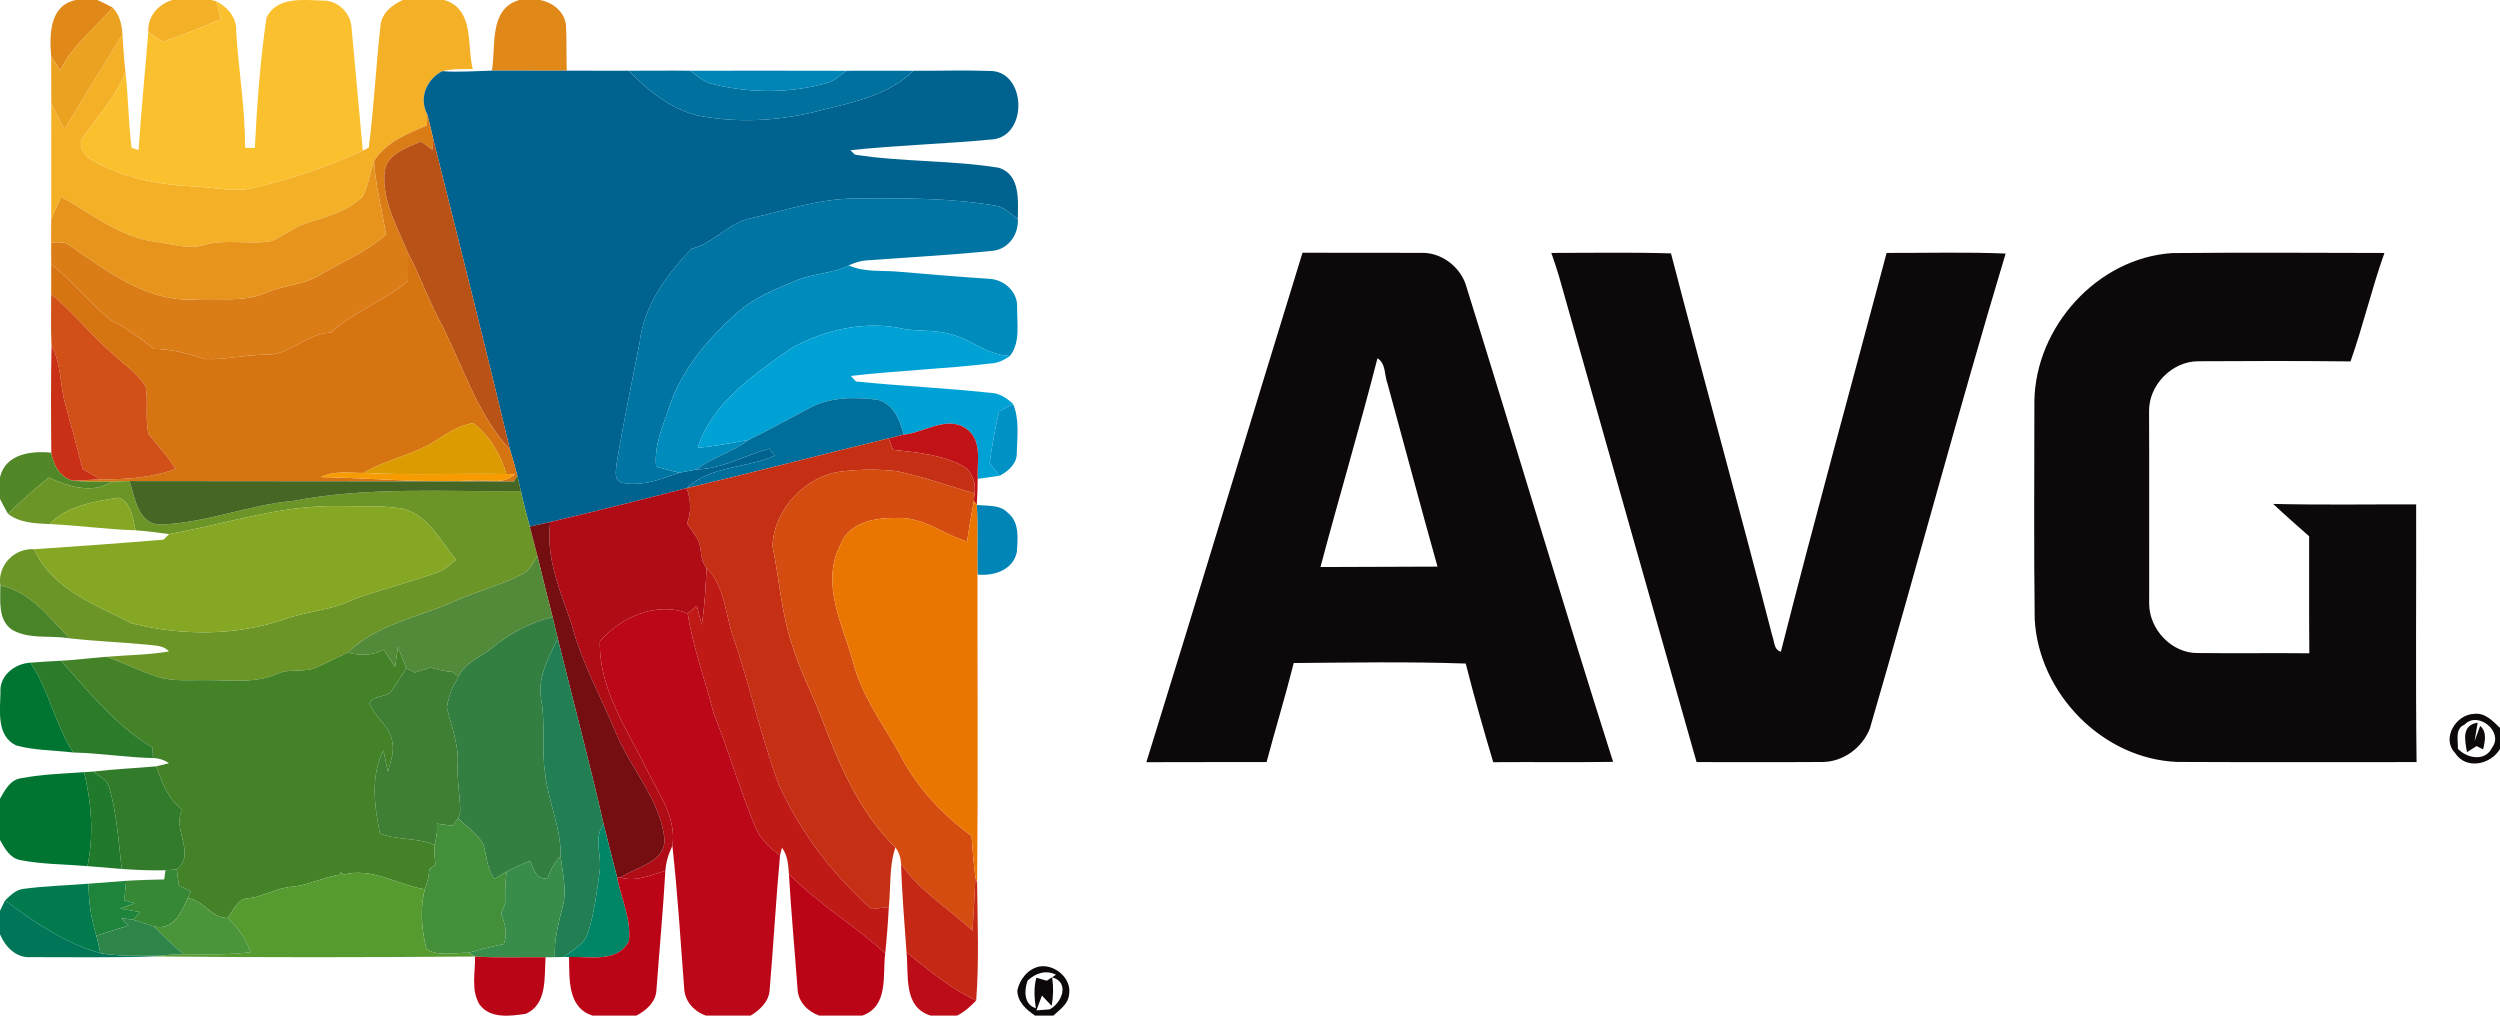 <svg width="640" height="260" viewBox="0 0 480 195" xmlns="http://www.w3.org/2000/svg"><path d="M14.57 0h4.11c1.01.43 1.98.91 2.94 1.45-3.39 4-7.73 7.26-10.08 12.07-.57-.92-1.14-1.83-1.72-2.74C9.48 6.67 9.48 1.05 14.57 0zm85.11 0h3.95c2.47.41 4.8 2.26 5.04 4.87.16 2.9.05 5.8.15 8.7-4.79.01-9.58-.03-14.38-.01.84-4.71-.68-11.77 5.24-13.56z" fill="#e08818"/><path d="M33.11 0h7.44l.95.23c.31 1.16.63 2.32.95 3.48C38.72 5.23 35 6.77 31.18 8.05c-.91-.64-1.81-1.28-2.71-1.91C28.29 3.18 30.38.8 33.11 0zm44.27 0h7.93c5.87 1.83 4.27 8.66 5.46 13.26-1.96 0-3.95-.05-5.88.4-3.04 1.67-4.5 5.12-2.85 8.32l-.08 2.08c-3.78 1.65-7.88 3.2-10.16 6.89-.8 2.23-1.03 4.67-2.13 6.78-2.8 2.77-6.72 3.82-10.38 4.96-2.59.75-4.68 2.55-7.13 3.59-4.29.76-8.74-.47-12.99.76-3.13.92-6.29-.25-9.41-.63-6.77-.9-12.19-5.38-17.99-8.6-.67 1.44-1.35 2.87-1.93 4.35.02-7.46 0-14.93.01-22.39.76 1.74 1.63 3.43 2.52 5.1 3.59-6.16 7.44-12.15 11.14-18.25.14 2.41.31 4.81.58 7.21-1.79 4.63-5.12 8.33-8.01 12.27-1.48 1.8.25 4.03 1.94 4.87 5.79 3.16 12.43 4.52 18.98 4.81 4.01.12 8.08 1.27 12.05.21 7.08-1.69 13.99-4.05 20.61-7.07l1.14-.56c1.01-7.76 1.37-15.61 2.25-23.38.22-2.47 2.22-4.06 4.33-4.98z" fill="#f4b026"/><path fill="#fbc02e" d="M41.5.23c2.19 1.09 4.01 3.2 3.85 5.78.45 7.46 1.73 14.87 1.71 22.36l1.87.03c.42-8.34 1.02-16.71 2.23-24.97C53.08-.71 58.21 0 61.95.11c2.81-.08 5.3 2.24 5.53 5.02l2.18 23.79c-6.62 3.02-13.53 5.38-20.61 7.07-3.97 1.06-8.04-.09-12.05-.21-6.55-.29-13.19-1.65-18.98-4.81-1.69-.84-3.42-3.07-1.94-4.87 2.89-3.94 6.22-7.64 8.01-12.27.55 4.84.57 9.73 1.17 14.56.33.11 1.01.32 1.35.42.49-7.57 1.26-15.11 1.86-22.67.9.63 1.8 1.27 2.71 1.91C35 6.77 38.72 5.23 42.45 3.71c-.32-1.16-.64-2.32-.95-3.48z"/><path fill="#eca221" d="M21.62 1.45c1.36 1.38 1.79 3.29 1.89 5.17-3.7 6.1-7.55 12.09-11.14 18.25-.89-1.67-1.76-3.36-2.52-5.1-.05-3 .01-6-.03-8.99.58.91 1.15 1.82 1.72 2.74 2.35-4.81 6.69-8.07 10.08-12.07z"/><path fill="#00638f" d="M82.04 21.98c-1.65-3.2-.19-6.65 2.85-8.32 3.19.24 6.37-.02 9.55-.1 4.8-.02 9.59.02 14.38.01 3.95 0 7.9-.01 11.86.01 3.93 3.92 8.47 7.73 14.09 8.75 7.71 1.36 15.72.81 23.25-1.27 6.13-1.48 12.7-2.9 17.37-7.47 4.86.02 9.73-.14 14.6.03 6.94-.12 7.49 12.06.89 13.11-9.19.91-18.43 1.12-27.61 2.11l.87.85c9.13 1.44 18.53 1.04 27.64 2.52 4.2 1.35 3.67 6.33 3.64 9.83-1.2-.83-2.27-1.96-3.67-2.44-9.13-1.65-18.45-1.56-27.7-1.48-6.72.04-13.15 2.24-19.64 3.73-4.48.79-7.3 4.83-11.69 5.93-4.7 4.96-9.12 10.91-9.9 17.92-1.52 7.83-3.17 15.63-4.46 23.5-.08 1.19-.55 3.01 1.02 3.47 3.79.81 7.51-.65 11.02-1.91l3.35-.62c4.96-.14 9.28-2.71 13.96-4.01l1.05 1.37c-5.48 2.44-12.4 1.91-16.89 6.22h-.02c-8.71 2.24-17.44 4.43-26.2 6.5l-3.93.89c-.63-2.26-1.22-4.54-1.71-6.83-.22-.99-.45-1.97-.68-2.95-.41-1.67-.9-3.31-1.4-4.96-4.74-19.9-9.78-39.73-14.73-59.59-.35-1.61-.75-3.21-1.16-4.8z"/><path fill="#00719e" d="M120.68 13.58c3.94.01 7.89-.05 11.84 0 1.37 1 2.69 2.21 4.4 2.58 7.19 1.78 14.84 1.78 21.98-.26 1.39-.42 2.44-1.51 3.61-2.31 4.29-.04 8.59 0 12.88 0-4.67 4.57-11.24 5.99-17.37 7.47-7.53 2.08-15.54 2.63-23.25 1.27-5.62-1.02-10.16-4.83-14.09-8.75z"/><path d="M132.52 13.58c9.99-.01 19.99-.02 29.99.01-1.17.8-2.22 1.89-3.61 2.31-7.14 2.04-14.79 2.04-21.98.26-1.71-.37-3.03-1.58-4.4-2.58zm55.02 83.36c1.99.24 4.41-.1 5.93 1.49 2.3 1.79 1.95 4.99 1.76 7.56-.68 3.46-4.45 4.65-7.55 4.33-.1-4.46.12-8.92-.14-13.38z" fill="#0085b6"/><path fill="#db7d17" d="M82.04 21.98c.41 1.59.81 3.19 1.16 4.8-.04.5-.12 1.5-.17 2l-2.22-1.62c-2.72 1.27-6.55 2.33-6.96 5.85-.57 5.55 2.5 10.59 4.49 15.58.02 1.77-.01 3.54-.01 5.31-4.49 3.96-10.38 5.84-14.75 9.95-4.6.1-7.94 4.42-12.61 4.25-3.9 0-7.75 1.01-11.64.84-3.21-1.06-6.45-1.93-9.85-1.96-2.5-2.07-5.16-3.92-8.04-5.43-4.24-3.18-7.42-7.55-11.61-10.8l-.01-4.18c1.3-.06 2.74-.27 3.8.7 7.05 4.86 14.53 10.6 23.56 10.24 4.64-.36 9.54.65 13.92-1.33 3.21-1.41 6.88-1.4 9.92-3.2 4.41-2.6 9.26-4.52 13.1-7.98-.8-4.68-1.99-9.29-2.32-14.05 2.28-3.69 6.38-5.24 10.16-6.89l.08-2.08z"/><path fill="#b95216" d="M73.85 33.01c.41-3.52 4.24-4.58 6.96-5.85l2.22 1.62c.05-.5.13-1.5.17-2 4.95 19.86 9.99 39.69 14.73 59.59-6.65-7.22-9.27-16.89-13.82-25.37-2.09-4.06-3.64-8.37-5.77-12.41-1.99-4.99-5.06-10.03-4.49-15.58z"/><path fill="#e6941c" d="M69.67 37.73c1.1-2.11 1.33-4.55 2.13-6.78.33 4.76 1.52 9.37 2.32 14.05-3.84 3.46-8.69 5.38-13.1 7.98-3.04 1.8-6.71 1.79-9.92 3.2-4.38 1.98-9.28.97-13.92 1.33-9.03.36-16.51-5.38-23.56-10.24-1.06-.97-2.5-.76-3.8-.7-.01-1.47-.01-2.94.02-4.41.58-1.48 1.26-2.91 1.93-4.35 5.8 3.22 11.22 7.7 17.99 8.6 3.12.38 6.28 1.55 9.41.63 4.25-1.23 8.7 0 12.99-.76 2.45-1.04 4.54-2.84 7.13-3.59 3.66-1.14 7.58-2.19 10.38-4.96z"/><path fill="#0075a3" d="M144.41 41.85c6.49-1.49 12.92-3.69 19.64-3.73 9.25-.08 18.57-.17 27.7 1.48 1.4.48 2.47 1.61 3.67 2.44.18 2.96-1.8 5.83-4.87 6.12-7.82.8-15.68 1.21-23.53 1.8a9.32 9.32 0 0 0-4.04 1.01c-3.19 1.57-6.86 1.52-10.11 2.9-4.08 1.68-8.3 3.37-11.58 6.42-5.58 4.99-10.63 10.99-12.93 18.23-1.2 3.58-2.81 7.21-2.38 11.09 1.47.38 2.94.79 4.42 1.15-3.51 1.26-7.23 2.72-11.02 1.91-1.57-.46-1.1-2.28-1.02-3.47 1.29-7.87 2.94-15.67 4.46-23.5.78-7.01 5.2-12.96 9.9-17.92 4.39-1.1 7.21-5.14 11.69-5.93z"/><path fill="#d67411" d="M78.34 48.59c2.13 4.04 3.68 8.35 5.77 12.41 4.55 8.48 7.17 18.15 13.82 25.37.5 1.65.99 3.29 1.4 4.96l-.64 1.11-73.82-.07c-1.11.01-2.22.05-3.32.11-2.54-.01-5.08.03-7.61-.18 1.79-.05 3.58-.2 5.38-.29 4.86.07 9.79-.27 14.39-1.98-1.44-2.42-3.42-4.42-5.15-6.63-.79-3-.03-6.21-.61-9.26-1.57-2.44-4.03-4.09-6.13-6.03-4.24-3.61-7.65-8.09-11.99-11.6v-5.76c4.19 3.25 7.37 7.62 11.61 10.8 2.88 1.51 5.54 3.36 8.04 5.43 3.4.03 6.64.9 9.85 1.96 3.89.17 7.74-.84 11.64-.84 4.67.17 8.01-4.15 12.61-4.25 4.37-4.11 10.26-5.99 14.75-9.95 0-1.77.03-3.54.01-5.31m5.97 35.6c-4.41 3.09-9.91 3.87-14.51 6.62-2.72.01-5.64-.48-8.17.79 9.8.19 19.58 1.16 29.39.63 2.58-.18 5.75.87 7.82-1.16l-1.61-.06c-1.12-3.82-3.24-7.31-6.4-9.79-2.39.46-4.52 1.62-6.52 2.97z"/><path d="M250.08 48.53c7.61.02 15.23-.02 22.84.02 3.68-.11 7.22 2.49 8.45 5.92 9.55 30.57 18.64 61.29 28.35 91.81-7.68.11-15.35 0-23.02.06-1.88-6.28-3.67-12.59-5.28-18.94-10.99-.38-22.02-.19-33.02-.1-1.61 6.38-3.53 12.67-5.22 19.02-7.69.02-15.39-.02-23.08.02 10.12-32.56 19.92-65.23 29.98-97.81m14.39 20.26c-3.43 13.42-7.39 26.7-10.94 40.08l22.47-.08c-3.28-11.68-6.38-23.4-9.59-35.1-.63-1.62-.27-3.89-1.94-4.9zm33.38-20.23c7.66.01 15.32-.15 22.98.09 6.36 24.52 13.16 48.93 19.46 73.48.42 1.02.26 2.65 1.64 2.99 6.49-25.59 13.52-51.05 20.3-76.56 7.61.02 15.23-.19 22.85.12-9.1 30.27-17.22 60.85-26.07 91.2-1.43 3.65-5.06 6.37-9.03 6.42-8.08.06-16.16.01-24.24.02-8.84-31.12-17.64-62.24-26.44-93.36-.44-1.48-.94-2.95-1.45-4.4zm92.75 28.45c.23-14.28 12.07-27.46 26.45-28.42 13.58-.12 27.17-.06 40.76-.02-2.45 6.85-4.08 13.96-6.51 20.82-9.75-.11-19.5-.09-29.24-.03-5.04 0-9.52 4.58-9.44 9.62.06 12.31 0 24.63.02 36.95.02 4.94 4.36 9.54 9.36 9.45 7.13.09 14.26-.03 21.39.05-.08-7.49-.01-14.98-.04-22.47-2.32-2.05-4.65-4.09-6.91-6.21 9.15.22 18.31.07 27.46.09.05 16.49-.12 32.99.08 49.48-15.32-.01-30.66.05-45.98-.03-14.34-.58-26.56-13.17-27.34-27.38-.18-13.96-.06-27.94-.06-41.9zm80.75 67.53c-2.64-2.78.22-7.39 3.68-7.48 2.09-.27 3.62 1.39 4.97 2.71v4.03c-1.81 3.04-6.56 4.05-8.65.74m1.82-5.4c-1.88.79-1.18 3.02-1.26 4.61 1.74 1.89 5.28 2.52 6.56-.2 2.33-3.02-2.72-7.16-5.3-4.41zm.49 5.27c-.37-2.15-1.14-5.18 2.05-5.66l-.59 3.54 1.07-2.91c1.34 1.08.93 3.05.56 4.5l-1.25-.63-1.84 1.16zm-274.12 41.16c3-.52 6.35 2.35 5.7 5.48-.19 1.79-1.81 2.81-2.99 3.95h-3.51c-1.69-1.13-3.4-2.65-3.41-4.86.46-2.13 2.02-4.09 4.21-4.57m-2.24 2.7c-.67 1.8-.77 4.58 1.57 5.31-.26-1.96-.43-3.94.11-5.86.5.15 1.5.43 2 .57l1.03-.66.74-.49c-2-.98-3.94-.27-5.45 1.13m4.71-.64c.27 1.83.24 3.66-.09 5.49l-1.87-1.98c-.26.72-.79 2.14-1.06 2.85l2.56-.2c2.34-1.26 3.89-5.17.46-6.16m-1.77 1.58z" fill="#0d090a"/><path fill="#008bbd" d="M152.87 53.87c3.25-1.38 6.92-1.33 10.11-2.9 3.15 1.41 6.71.87 10.06 1.24 5.6.48 11.21.95 16.82 1.32 2.89.1 5.56 2.44 5.43 5.46-.05 3.12.68 6.71-1.38 9.36-4.49-.16-7.84-3.54-12.12-4.36-2.67-.65-5.43-.37-8.12-.81-7.36-1.72-15.33.08-21.83 3.72-7.07 5.01-15.1 10.43-17.87 19.07 3.31-.27 6.56-.92 9.82-1.54-3.08 2.38-6.97 3.31-10.04 5.71l-3.35.62c-1.48-.36-2.95-.77-4.42-1.15-.43-3.88 1.18-7.51 2.38-11.09 2.3-7.24 7.35-13.24 12.93-18.23 3.28-3.05 7.5-4.74 11.58-6.42z"/><path fill="#d15017" d="M9.83 56.51c4.34 3.51 7.75 7.99 11.99 11.6 2.1 1.94 4.56 3.59 6.13 6.03.58 3.05-.18 6.26.61 9.26 1.73 2.21 3.71 4.21 5.15 6.63-4.6 1.71-9.53 2.05-14.39 1.98-1.16-.62-2.3-1.29-3.44-1.94-1.07-4.17-2.22-8.32-3.34-12.47-1.07-3.69-.73-7.74-2.65-11.17-.14-3.31-.07-6.61-.06-9.92z"/><path fill="#00a2d6" d="M151.84 66.9c6.5-3.64 14.47-5.44 21.83-3.72 2.69.44 5.45.16 8.12.81 4.28.82 7.63 4.2 12.12 4.36-1.13.8-2.4 1.41-3.8 1.45-8.9 1.03-17.86 1.36-26.75 2.38.24.26.73.8.98 1.06 8.56.88 17.21 1.26 25.79 2.18 1.73.04 3.18.99 4.39 2.15-.9.48-1.79.96-2.68 1.43-.8 3.27-1.37 6.58-1.84 9.91.64.81 1.28 1.62 1.93 2.43-1.4.22-2.81.4-4.21.6-.17-3.25.95-7.33-2.13-9.58-3.68-2.69-8.11.7-12.07 1.09-.72-2.71-1.94-5.88-4.95-6.69-4.46-.57-9.27-.57-13.32 1.67-3.82 2-7.57 4.12-11.46 6-3.26.62-6.51 1.27-9.82 1.54 2.77-8.64 10.8-14.06 17.87-19.07z"/><path fill="#c93015" d="M9.89 66.43c1.92 3.43 1.58 7.48 2.65 11.17 1.12 4.15 2.27 8.3 3.34 12.47 1.14.65 2.28 1.32 3.44 1.94-1.8.09-3.59.24-5.38.29-2.46-.68-3.71-3.03-4.09-5.38-.07-6.83-.09-13.66.04-20.49z"/><path fill="#006e9a" d="M155.25 78.43c4.05-2.24 8.86-2.24 13.32-1.67 3.01.81 4.23 3.98 4.95 6.69-.72.18-2.15.53-2.87.7-12.94 3.14-25.82 6.51-38.78 9.57 4.49-4.31 11.41-3.78 16.89-6.22l-1.05-1.37c-4.68 1.3-9 3.87-13.96 4.01 3.07-2.4 6.96-3.33 10.04-5.71 3.89-1.88 7.64-4 11.46-6z"/><path fill="#0092c5" d="M191.84 79c.89-.47 1.78-.95 2.68-1.43 1.24 2.96.79 6.28.7 9.4.07 2.03-1.63 3.52-3.29 4.37-.65-.81-1.29-1.62-1.93-2.43.47-3.33 1.04-6.64 1.84-9.91z"/><path fill="#dc9b00" d="M84.31 84.19c2-1.35 4.13-2.51 6.52-2.97 3.16 2.48 5.28 5.97 6.4 9.79-9.14-.15-18.29.25-27.43-.2 4.6-2.75 10.1-3.53 14.51-6.62z"/><path fill="#c01217" d="M173.52 83.45c3.96-.39 8.39-3.78 12.07-1.09 3.08 2.25 1.96 6.33 2.13 9.58-.02 1.67-.06 3.34-.18 5l-.55-.78.11-1.42c.35-1.87-.37-3.8-1.8-5.04-4.21-2.41-9.15-2.82-13.86-3.34-.2-.55-.59-1.65-.79-2.21.72-.17 2.15-.52 2.87-.7z"/><path fill="#c53015" d="M131.87 93.72c12.96-3.06 25.84-6.43 38.78-9.57.2.56.59 1.66.79 2.21 4.71.52 9.65.93 13.86 3.34 1.43 1.24 2.15 3.17 1.8 5.04-4.95-1.46-9.84-3.19-14.89-4.27-3.53-.42-7.13-.37-10.67.05-7 .89-12.95 7.3-13.22 14.33 1.32 6.33 1.68 12.88 3.79 19.05 1.4 4.65 3.67 8.97 5.44 13.48 3.43 9.09 7.31 18.42 14.37 25.33-1.25 3.68-.86 7.63-1.27 11.44l-3.3.38c-7.52-6.63-13.74-14.82-17.86-23.97-3.41-9.29-5.52-18.99-8.75-28.34-1.51-4.44-1.58-9.7-5.09-13.19-1.44-1.58-.72-4.01-1.86-5.75-.58-.95-1.25-1.85-1.9-2.76.92-2.22.73-4.56-.04-6.8h.02z"/><path fill="#528728" d="M0 91.61c1.06-4.48 6.02-5.1 9.85-4.69.38 2.35 1.63 4.7 4.09 5.38 2.53.21 5.07.17 7.61.18-3.83 2.41-8.41.96-12.17-.8-2.7 2.23-5.38 4.48-7.84 6.97-.55-.94-1.06-1.9-1.54-2.86v-4.18z"/><path fill="#d44c0f" d="M161.54 90.52c3.54-.42 7.14-.47 10.67-.05 5.05 1.08 9.94 2.81 14.89 4.27l-.11 1.42c-.5 2.6-.92 5.21-1.32 7.82-4.52-1.4-8.52-4.76-13.46-4.53-4.09-.06-9.12.73-10.82 5.06-3.89 7.46.37 15.38 2.43 22.66 1.65 6.58 5.86 12.01 9.07 17.86 3.16 6.19 8.08 11.39 13.65 15.48.21 2.66.39 5.32.74 7.96-.15 3.41-.32 6.82-.56 10.22-4.56-4.29-10.19-7.56-13.72-12.86-.04-1.15-.4-2.19-1.08-3.12-7.06-6.91-10.94-16.24-14.37-25.33-1.77-4.51-4.04-8.83-5.44-13.48-2.11-6.17-2.47-12.72-3.79-19.05.27-7.03 6.22-13.44 13.22-14.33z"/><path fill="#6c9527" d="M9.38 91.68c3.76 1.76 8.34 3.21 12.17.8 1.1-.06 2.21-.1 3.32-.11 1.03 3.18 1.69 8.54 6.15 8.32 8.6-.29 16.73-3.77 25.3-4.52 14.4-2.78 29.12-1.7 43.69-1.89.49 2.29 1.08 4.57 1.71 6.83.51 1.88 1 3.77 1.47 5.67-.87 1.26-1.5 2.87-3.02 3.51-4.09 2.1-8.59 3.22-12.78 5.09-6.93 3.15-14.99 4.41-20.63 9.92-1.94.89-3.83 1.9-5.78 2.75-2.4 1.23-5.23.18-7.66 1.3-4.3 1.93-9.06 1.2-13.62 1.24-3.18-.07-6.45.33-9.53-.67-3.33-1.08-6.46-2.66-9.76-3.81 4.01-.35 8.05-.35 12.02-1.03-.98-1.2-2.61-1.07-3.98-1.29-5.02-.48-10.07-.67-15.09-1.23-3.9-3.97-7.49-8.98-13.3-10.14-.58-3.83 2.65-7.22 6.5-6.97 3.41 7.7 11.8 10.65 18.74 14.23 9.65 2.42 20.11 2.45 29.59-.87 4.32-1.53 9.05-1.66 13.17-3.81 5.38-1.91 10.95-3.27 16.31-5.25 1.25-.47 2.17-1.48 3.19-2.31-3.04-3.57-5.34-8.61-10.32-9.79-4.02-.63-8.12-.4-12.17-.48-11.13-.26-21.76 3.47-32.6 5.37-2.15-.28-4.29-.58-6.44-.72-.52-2.23-.73-5.26-3.18-6.26-4.69.68-9.89 1.54-13.37 5.06-2.74-.15-5.67-.19-7.94-1.97 2.46-2.49 5.14-4.74 7.84-6.97z"/><path fill="#f69b01" d="M61.63 91.6c2.53-1.27 5.45-.78 8.17-.79 9.14.45 18.29.05 27.43.2l1.61.06c-2.07 2.03-5.24.98-7.82 1.16-9.81.53-19.59-.44-29.39-.63z"/><path fill="#456723" d="M99.33 91.33c.23.98.46 1.96.68 2.95-14.57.19-29.29-.89-43.69 1.89-8.57.75-16.7 4.23-25.3 4.52-4.46.22-5.12-5.14-6.15-8.32l73.82.07.64-1.11z"/><path fill="#af0c16" d="M105.65 100.22c8.76-2.07 17.49-4.26 26.2-6.5.77 2.24.96 4.58.04 6.8.65.91 1.32 1.81 1.9 2.76 1.14 1.74.42 4.17 1.86 5.75-.15 3.65-.35 7.3-.92 10.92-.32-1.22-.63-2.43-.95-3.64l-1.74 1.48c-5.92-2.4-12.97.74-16.86 5.35-.22 9.15 5.25 16.91 9.11 24.79 2.21 4.56 5.63 9.1 4.81 14.46-.73 1.51-1.24 3.13-1.35 4.82-2.79.79-5.64 2.16-8.59 1.28 3-2.11 8.68-2.88 8.41-7.54-.9-7.53-6.41-13.29-9.25-20.09-2.87-6.93-6.59-13.54-8.52-20.83-2.14-6.38-5.1-12.92-4.15-19.81z"/><path d="M9.48 100.62c3.48-3.52 8.68-4.38 13.37-5.06 2.45 1 2.66 4.03 3.18 6.26-5.53-.18-11.02-.94-16.55-1.2zm22.99 1.92c10.84-1.9 21.47-5.63 32.6-5.37 4.05.08 8.15-.15 12.17.48 4.98 1.18 7.28 6.22 10.32 9.79-1.02.83-1.94 1.84-3.19 2.31-5.36 1.98-10.93 3.34-16.31 5.25-4.12 2.15-8.85 2.28-13.17 3.81-9.48 3.32-19.94 3.29-29.59.87-6.94-3.58-15.33-6.53-18.74-14.23 8.28-.57 16.57-1.14 24.84-1.84l1.07-1.07z" fill="#86a724"/><path fill="#ea7601" d="M185.67 103.98c.4-2.61.82-5.22 1.32-7.82l.55.78c.26 4.46.04 8.92.14 13.38-.02 19.75.12 39.51-.07 59.26l-.33-1.11c-.35-2.64-.53-5.3-.74-7.96-5.57-4.09-10.49-9.29-13.65-15.48-3.21-5.85-7.42-11.28-9.07-17.86-2.06-7.28-6.32-15.2-2.43-22.66 1.7-4.33 6.73-5.12 10.82-5.06 4.94-.23 8.94 3.13 13.46 4.53z"/><path fill="#740e11" d="M101.72 101.11l3.93-.89c-.95 6.89 2.01 13.43 4.15 19.81 1.93 7.29 5.65 13.9 8.52 20.83 2.84 6.8 8.35 12.56 9.25 20.09.27 4.66-5.41 5.43-8.41 7.54l-.69-.09c-.86-3.39-1.76-6.77-2.58-10.17-2.72-11.96-5.89-23.81-8.82-35.71-.32-1.35-.64-2.7-.97-4.04-.99-3.9-1.98-7.79-2.91-11.7-.47-1.9-.96-3.79-1.47-5.67z"/><path fill="#528a39" d="M100.17 110.29c1.52-.64 2.15-2.25 3.02-3.51.93 3.91 1.92 7.8 2.91 11.7-4.22 1.01-8.08 3.05-11.44 5.76-2.22 1.89-5.33 2.9-6.64 5.68-.29-.22-.85-.68-1.14-.91-1.45-.09-2.86-.45-4.25-.84-.99.31-1.96.63-2.94.95-.57-.28-1.13-.56-1.69-.83l-1.58-4.08c-.19 1.29-.38 2.57-.58 3.86-.72-1.11-1.44-2.22-2.16-3.34-2.17 1.19-4.59 1.18-6.92.57 5.64-5.51 13.7-6.77 20.63-9.92 4.19-1.87 8.69-2.99 12.78-5.09z"/><path fill="#c01a17" d="M135.65 109.03c3.51 3.49 3.58 8.75 5.09 13.19 3.23 9.35 5.34 19.05 8.75 28.34 4.12 9.15 10.34 17.34 17.86 23.97l3.3-.38c-.15 2.97-.38 5.94-.69 8.9-5.89-5.43-12.94-9.5-18.49-15.28-.13-1.75-.23-3.57-1.34-5.01l-.36 1.45c-2.17-1.49-4.07-3.4-4.96-5.92-2.87-6.96-4.94-14.2-7.74-21.18-1.64-6.45-4.02-12.72-5.03-19.32l1.74-1.48c.32 1.21.63 2.42.95 3.64.57-3.62.77-7.27.92-10.92z"/><path fill="#4a8428" d="M.06 112.42c5.81 1.16 9.4 6.17 13.3 10.14-3.66-.62-7.74.26-11.07-1.66-2.75-1.92-2.19-5.59-2.23-8.48z"/><path fill="#bb0717" d="M115.18 123.14c3.89-4.61 10.94-7.75 16.86-5.35 1.01 6.6 3.39 12.87 5.03 19.32 2.8 6.98 4.87 14.22 7.74 21.18.89 2.52 2.79 4.43 4.96 5.92-.8 8.61-1.26 17.26-2 25.87-.13 2.23-1.87 3.82-3.65 4.92h-8.55c-2.26-.76-4.07-2.71-4.2-5.14-.69-9.16-1.27-18.34-2.27-27.47.82-5.36-2.6-9.9-4.81-14.46-3.86-7.88-9.33-15.64-9.11-24.79z"/><path fill="#337e41" d="M94.66 124.24c3.36-2.71 7.22-4.75 11.44-5.76.33 1.34.65 2.69.97 4.04-1.64 3.64-3.9 7.45-3.19 11.61.9 4.76.04 9.63.79 14.41.6 5.37 3.05 10.38 2.98 15.86-1.14 1.2-1.99 2.63-2.51 4.2-2.17.45-2.65-1.78-3.36-3.31-1.54.63-3.08 1.28-4.54 2.09-.57.34-1.73 1.01-2.3 1.34-1.49-1.88-1.46-4.34-2.11-6.54-1.11-2.1-3.19-3.41-4.85-5.03.1-.29.29-.87.38-1.16.01-3.18-.68-6.32-.47-9.5.16-3.67-1.26-7.15-2.1-10.67.18-1.18.51-2.32.92-3.43.43-.83.87-1.65 1.31-2.47 1.31-2.78 4.42-3.79 6.64-5.68z"/><path fill="#227f53" d="M103.88 134.13c-.71-4.16 1.55-7.97 3.19-11.61 2.93 11.9 6.1 23.75 8.82 35.71-2 2.7-.32 5.97-.75 8.98-.53 4-1.02 8.06-2.27 11.92-.63 2.24-2.97 3.24-4.62 4.61l-1.72.04c-.16-3.32.69-6.52 1.5-9.69.89-3.2-.05-6.48-.38-9.69.07-5.48-2.38-10.49-2.98-15.86-.75-4.78.11-9.65-.79-14.41z"/><path fill="#448228" d="M73.68 124.73c.72 1.12 1.44 2.23 2.16 3.34.2-1.29.39-2.57.58-3.86l1.58 4.08c-1.05 1.61-1.97 3.32-3.2 4.81-1.24.75-3.12.49-3.88 1.96 1.13 2.72 4.07 4.49 4.43 7.57.36 1.89-.4 3.73-.88 5.53-.29-1.36-.57-2.71-.85-4.07-2.53 4.96-1.72 10.68-.69 15.91 3.3 1.4 7.16.75 10.5 2.24-.09 1.25.04 2.51.16 3.76-.29.21-.86.64-1.14.85-.13 1.33-.38 2.65-.88 3.9-5.25-.86-10.13-4.28-15.66-2.81l-.46-.48-.24.48c-3.15.48-6.02 2.04-9.2 2.32-2.89.2-5.37 1.88-8.24 2.19-2.16.02-2.94 2.31-4.02 3.79-3.2.1-4.63-3.45-7.73-3.79.16-.33.48-.99.65-1.32-.78-.38-1.55-.76-2.32-1.13-.15-1.03-.28-2.05-.42-3.06 3.81-3.09-.98-7.69 1.07-11.49-2.75-2.01-3.89-5.25-5.02-8.31l2.46-.59c-.9-.66-1.97-.98-3.08-1l-.06-1.99c-7.01-4.23-12.21-10.65-17.56-16.7 2.9-.15 5.78-.52 8.67-.75 3.3 1.15 6.43 2.73 9.76 3.81 3.08 1 6.35.6 9.53.67 4.56-.04 9.32.69 13.62-1.24 2.43-1.12 5.26-.07 7.66-1.3 1.95-.85 3.84-1.86 5.78-2.75 2.33.61 4.75.62 6.92-.57z"/><path fill="#2b7b2a" d="M5.83 127.23c1.96-.17 3.94-.25 5.91-.37 5.35 6.05 10.55 12.47 17.56 16.7l.06 1.99c-5.11-.12-10.18-.95-15.3-1.07-3.52-5.39-4.61-11.92-8.23-17.25z"/><path d="M.09 132.98c-.26-3.25 2.73-5.57 5.74-5.75 3.62 5.33 4.71 11.86 8.23 17.25-3.65-.44-7.42-.38-10.98-1.36-3.8-1.87-3.05-6.65-2.99-10.14zM0 153.36c.93-1.63 1.97-3.68 4.06-3.94 3.98-.76 8.05-.89 12.09-1.16 1.42 5.92 1.89 12.04.63 18.04-4.32-.36-8.7-.34-12.96-1.18-1.94-.39-2.93-2.28-3.82-3.84v-7.92z" fill="#007431"/><path fill="#3e7f33" d="M78 128.29c.56.27 1.12.55 1.69.83.98-.32 1.95-.64 2.94-.95 1.39.39 2.8.75 4.25.84.29.23.85.69 1.14.91-.44.82-.88 1.64-1.31 2.47-.41 1.11-.74 2.25-.92 3.43.84 3.52 2.26 7 2.1 10.67-.21 3.18.48 6.32.47 9.5-.09.29-.28.87-.38 1.16l-1.15 1.4-2.97-.42c.2 1.39-.11 2.76-.43 4.11-3.34-1.49-7.2-.84-10.5-2.24-1.03-5.23-1.84-10.95.69-15.91.28 1.36.56 2.71.85 4.07.48-1.8 1.24-3.64.88-5.53-.36-3.08-3.3-4.85-4.43-7.57.76-1.47 2.64-1.21 3.88-1.96 1.23-1.49 2.15-3.2 3.2-4.81z"/><path fill="#327b2a" d="M17.93 148.14c4.01-.47 8.04-.65 12.05-1 1.13 3.06 2.27 6.3 5.02 8.31-2.05 3.8 2.74 8.4-1.07 11.49-.72.04-1.44.09-2.17.15-2.8.07-5.61-.06-8.4-.25-.59-5.26-.91-10.61-2.42-15.72-.36-1.47-1.96-2.07-3.01-2.98z"/><path fill="#217a2b" d="M16.15 148.26l1.78-.12c1.05.91 2.65 1.51 3.01 2.98 1.51 5.11 1.83 10.46 2.42 15.72-2.2-.18-4.39-.39-6.58-.54 1.26-6 .79-12.12-.63-18.04z"/><path fill="#44903a" d="M87.98 157.15c1.66 1.62 3.74 2.93 4.85 5.03.65 2.2.62 4.66 2.11 6.54.57-.33 1.73-1 2.3-1.34l-.21 2.52c-.04 1.19-.04 2.38-.04 3.57-.25.62-.51 1.25-.77 1.88.66 1.91 1.36 3.95.47 5.92-2.27.46-4.51 1.05-6.73 1.66-2.65-.07-5.82.82-8.1-.74-.9-3.71-1.27-7.71-.29-11.44.5-1.25.75-2.57.88-3.9.28-.21.85-.64 1.14-.85-.12-1.25-.25-2.51-.16-3.76.32-1.35.63-2.72.43-4.11l2.97.42 1.15-1.4z"/><path fill="#018567" d="M115.14 167.21c.43-3.01-1.25-6.28.75-8.98.82 3.4 1.72 6.78 2.58 10.17.78 4.07 2.76 8.1 2.28 12.3-2.23 4.24-7.61 2.89-11.5 3.04h-1c1.65-1.37 3.99-2.37 4.62-4.61 1.25-3.86 1.74-7.92 2.27-11.92z"/><path fill="#388d4a" d="M97.24 167.38c1.46-.81 3-1.46 4.54-2.09.71 1.53 1.19 3.76 3.36 3.31.52-1.57 1.37-3 2.51-4.2.33 3.21 1.27 6.49.38 9.69-.81 3.17-1.66 6.37-1.5 9.69-.44 0-1.33.01-1.78.02-4.51-.07-9.03.16-13.54-.15l-1.25-.72c2.22-.61 4.46-1.2 6.73-1.66.89-1.97.19-4.01-.47-5.92.26-.63.52-1.26.77-1.88 0-1.19 0-2.38.04-3.57l.21-2.52z"/><path fill="#368834" d="M31.76 167.09c.73-.06 1.45-.11 2.17-.15.14 1.01.27 2.03.42 3.06.77.37 1.54.75 2.32 1.13-.17.33-.49.99-.65 1.32-1.22 2.77-2.74 6.28-6.48 5.42-1.33-.41-2.63-.88-3.96-1.27.32-.37.97-1.12 1.3-1.49-1.3-.23-2.59-.45-3.88-.66.97-.35 1.95-.69 2.92-1.02l-2.09-.56c.15-1.25.27-2.51.38-3.75 2.44-.16 4.88-.21 7.32-.27.06-.44.18-1.32.23-1.76z"/><path fill="#c52915" d="M173 165.83c3.53 5.3 9.16 8.57 13.72 12.86.24-3.4.41-6.81.56-10.22l.33 1.11c.08 7.49.39 15.03-.18 22.51-4.96-2.28-9.15-5.85-13.38-9.24-.38-5.67-.89-11.34-1.05-17.02z"/><path fill="#569b30" d="M65.21 167.94l.24-.48.46.48c5.53-1.47 10.41 1.95 15.66 2.81-.98 3.73-.61 7.73.29 11.44 2.28 1.56 5.45.67 8.1.74l1.25.72c-20.58.17-41.18.2-61.76-.02l.91-.12c1.62-.17 3.24-.29 4.87-.31 4.3.07 8.61.14 12.89-.38-.89-2.53-2.47-4.71-4.37-6.58 1.08-1.48 1.86-3.77 4.02-3.79 2.87-.31 5.35-1.99 8.24-2.19 3.18-.28 6.05-1.84 9.2-2.32z"/><path fill="#bb0416" d="M119.16 168.49c2.95.88 5.8-.49 8.59-1.28-.44 7.62-1.15 15.22-1.71 22.83-.1 2.33-1.93 3.96-3.86 4.96h-8.41c-4.9-1.57-4.4-7.2-4.52-11.26 3.89-.15 9.27 1.2 11.5-3.04.48-4.2-1.5-8.23-2.28-12.3l.69.09z"/><path fill="#bb0516" d="M151.47 167.77c5.55 5.78 12.6 9.85 18.49 15.28-.54 4.2.73 10.13-4.41 11.95h-8.25c-2.17-.76-4.01-2.6-4.16-4.98-.54-7.42-1.24-14.82-1.67-22.25z"/><path fill="#017b4d" d="M4.44 170.67c4.17-.57 8.38-.66 12.56-1-.01 3.39.51 6.75 1.5 9.99.29 1.11.53 2.23.77 3.35-6.76-1.89-12.73-5.97-18.31-10.12 1.01-.94 2.04-2.06 3.48-2.22z"/><path fill="#1e843c" d="M17 169.67l7.21-.55c-.11 1.24-.23 2.5-.38 3.75l2.09.56c-.97.33-1.95.67-2.92 1.02 1.29.21 2.58.43 3.88.66-.33.37-.98 1.12-1.3 1.49-.77-.11-1.53-.22-2.29-.32l1.38 1.44c-2.06.64-4.11 1.28-6.17 1.94a33.83 33.83 0 0 1-1.5-9.99z"/><path fill="#007558" d="M.96 172.89c5.58 4.15 11.55 8.23 18.31 10.12 3.66.64 7.39.5 11.09.5l-.91.12c-7.83.27-15.68.13-23.51.14-2.82.22-4.93-1.97-5.94-4.38v-4.51l.96-1.99z"/><path fill="#4a943a" d="M29.54 177.87c3.74.86 5.26-2.65 6.48-5.42 3.1.34 4.53 3.89 7.73 3.79 1.9 1.87 3.48 4.05 4.37 6.58-4.28.52-8.59.45-12.89.38a77.466 77.466 0 0 1-5.69-5.33z"/><path fill="#2e854a" d="M23.29 176.28c.76.1 1.52.21 2.29.32 1.33.39 2.63.86 3.96 1.27 1.81 1.87 3.7 3.65 5.69 5.33-1.63.02-3.25.14-4.87.31-3.7 0-7.43.14-11.09-.5-.24-1.12-.48-2.24-.77-3.35 2.06-.66 4.11-1.3 6.17-1.94l-1.38-1.44z"/><path fill="#bc0c17" d="M174.05 182.85c4.23 3.39 8.42 6.96 13.38 9.24-1.07 1.14-2.26 2.19-3.67 2.91h-5.06c-5.37-1.63-4.18-7.86-4.65-12.15z"/><path fill="#b90516" d="M91.21 183.65c4.51.31 9.03.08 13.54.15-.28 3.74.41 9-3.8 10.85-2.97.44-6.84 1-8.88-1.79-1.69-2.74-.79-6.18-.86-9.21z"/></svg>